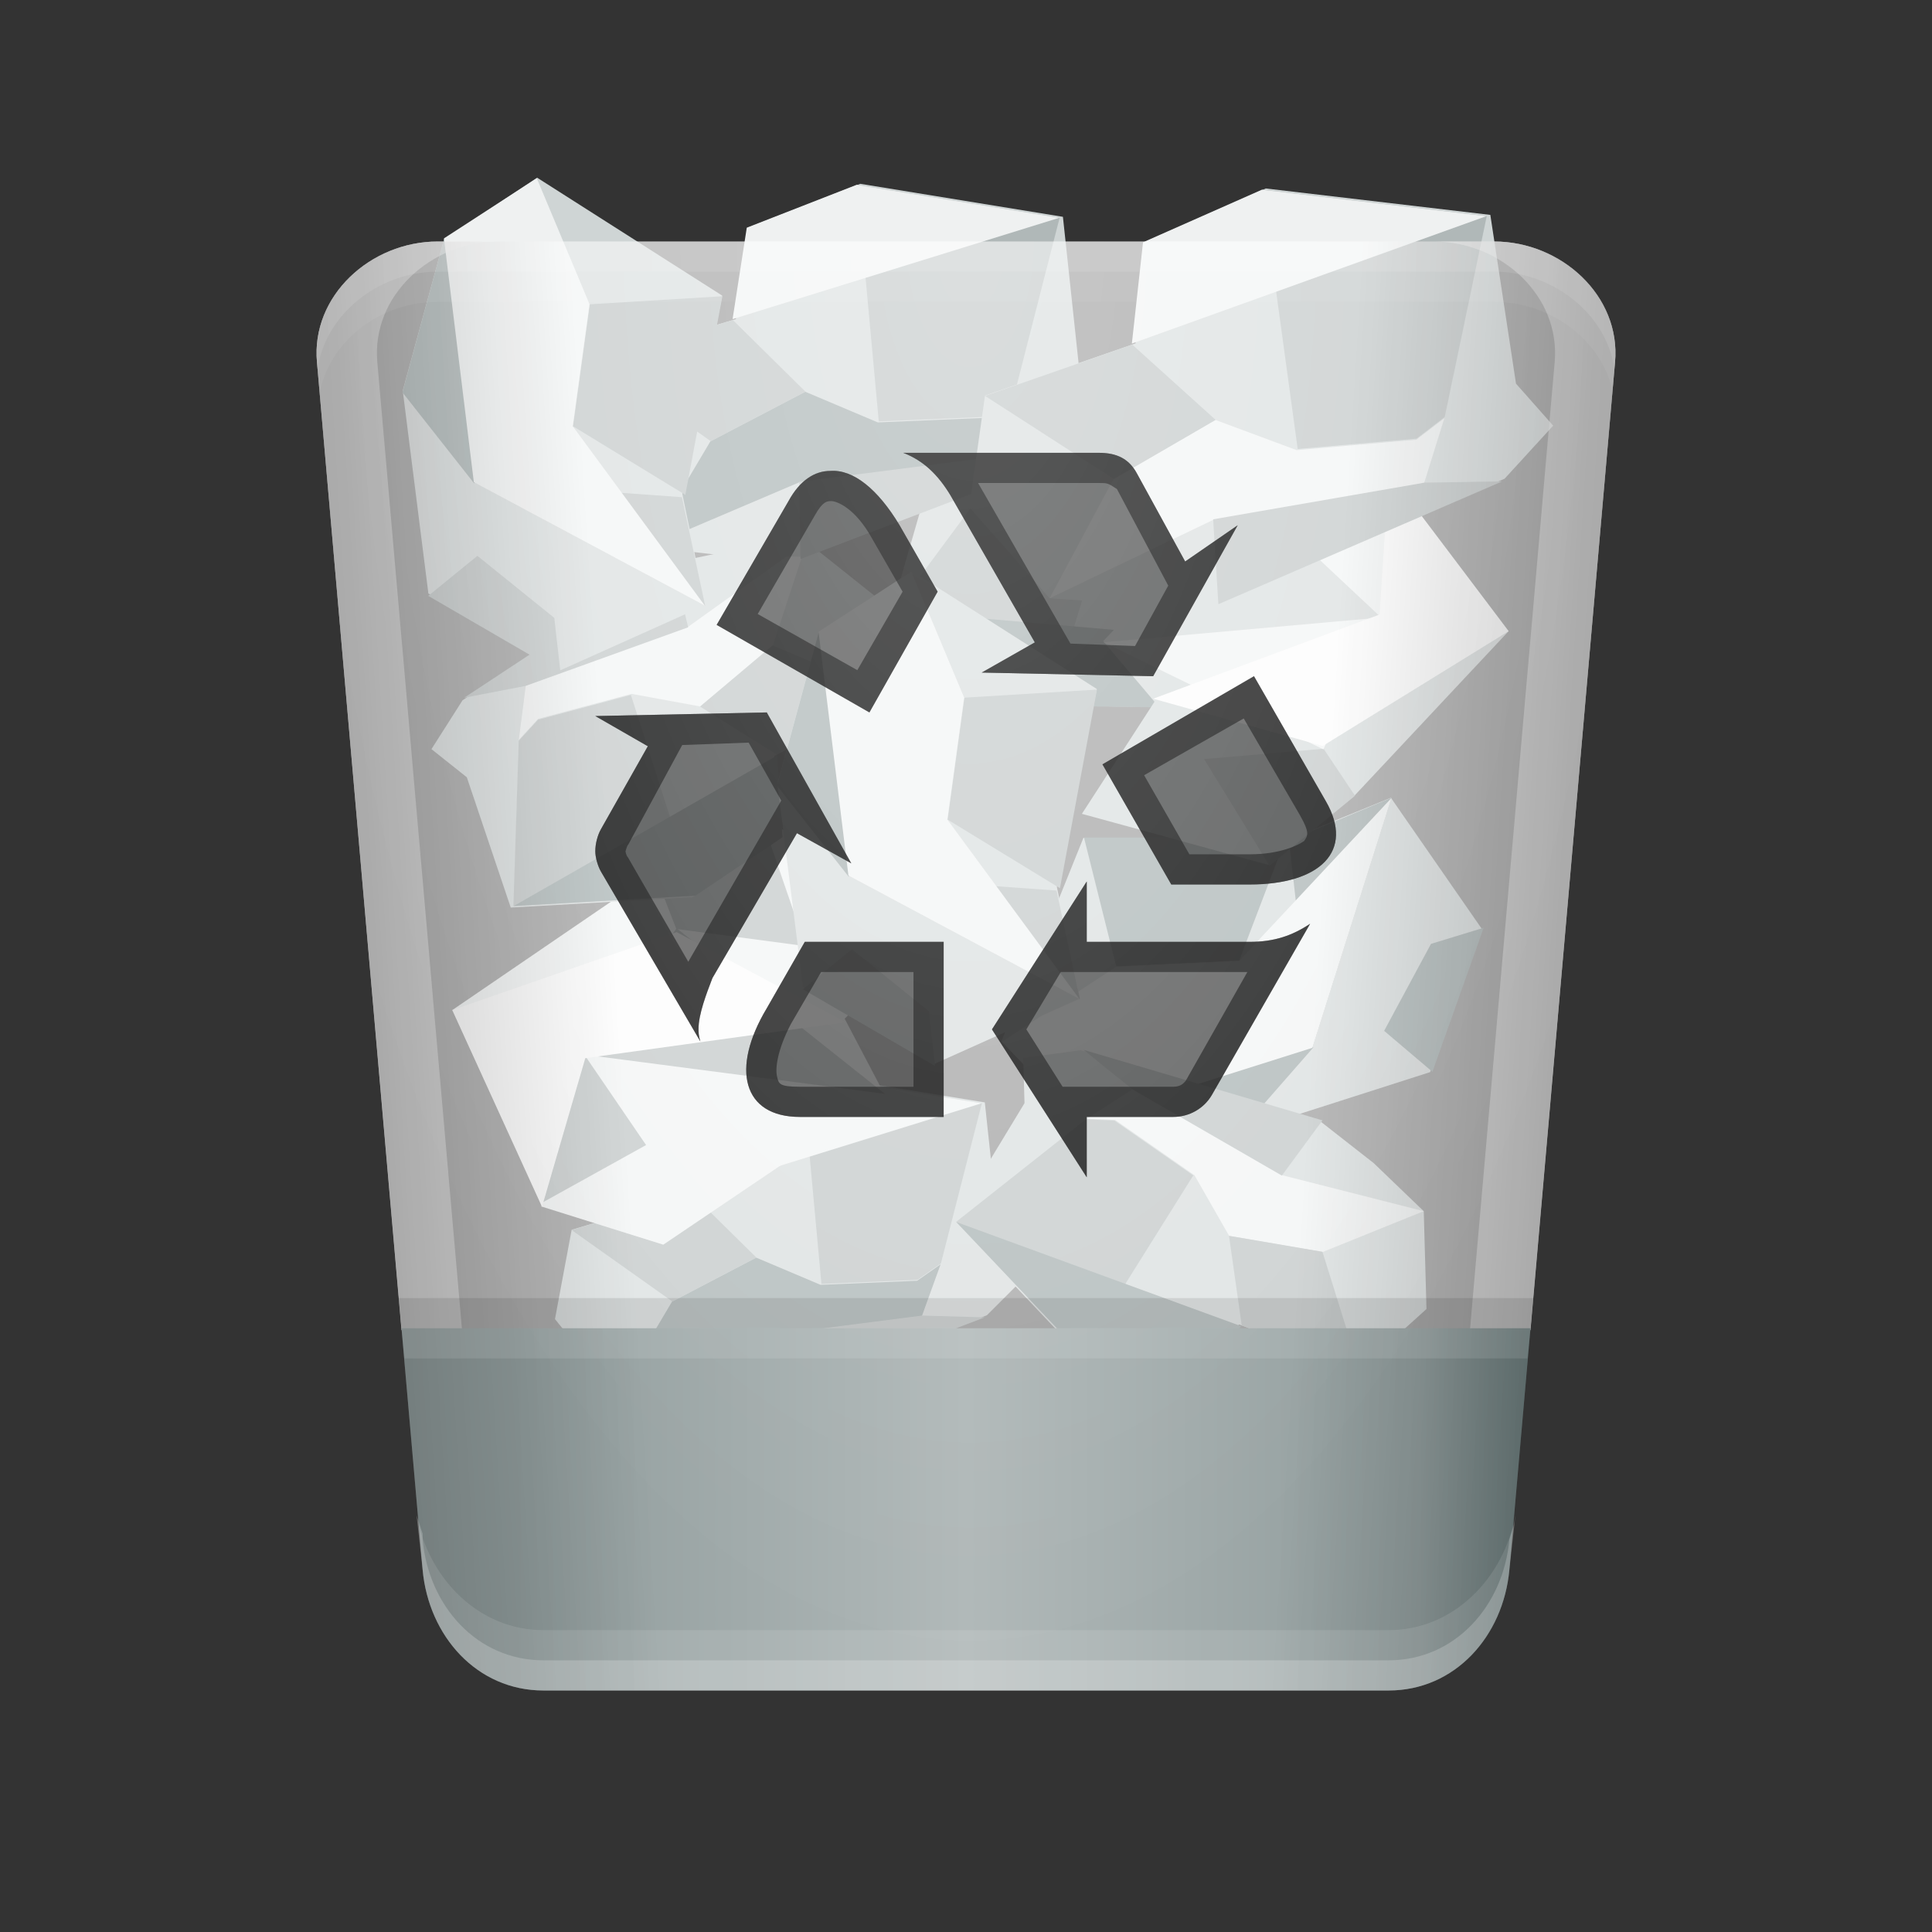 <svg height="32" version="1.1" width="32" xmlns="http://www.w3.org/2000/svg" xmlns:svg="http://www.w3.org/2000/svg" xmlns:xlink="http://www.w3.org/1999/xlink">
<rect width="100%" height="100%" fill="#333333" stroke="none"/>
<defs id="primary-definitions">
<style id="current-color-scheme" type="text/css">
      .ColorScheme-Text           { color:#fff; }
      .ColorScheme-Background     { color:#111; }
      .ColorScheme-Highlight      { color:#3daefd; }
      .ColorScheme-ViewBackground { color:#000; }
      .ColorScheme-PositiveText   { color:#27ae60; }
      .ColorScheme-NeutralText    { color:#f67400; }
      .ColorScheme-NegativeText   { color:#da4453; }
    </style>
<style id="extended-color-scheme" type="text/css">
      .ExScheme-Black     { color:#3e3e3e; }
      .ExScheme-White     { color:#fcfcfc; }
      .ExScheme-Grey-1    { color:#cfd5d5; }
      .ExScheme-Grey-2    { color:#909c9c; }
      .ExScheme-Grey-3    { color:#536161; }
      .ExScheme-Red-1     { color:#ffafa5; }
      .ExScheme-Red-2     { color:#bf4231; }
      .ExScheme-Red-3     { color:#4d2f2b; }
      .ExScheme-Green-1   { color:#abf9c7; }
      .ExScheme-Green-2   { color:#3bb566; }
      .ExScheme-Green-3   { color:#377d50; }
      .ExScheme-Blue-1    { color:#abdaf9; }
      .ExScheme-Blue-2    { color:#3daefd; }
      .ExScheme-Blue-3    { color:#2b3c4d; }
      .ExScheme-Yellow-1  { color:#faffa5; }
      .ExScheme-Yellow-2  { color:#cac726; }
      .ExScheme-Yellow-3  { color:#4b4d2b; }
      .ExScheme-Orange-1  { color:#ffdaa5; }
      .ExScheme-Orange-2  { color:#ff9701; }
      .ExScheme-Orange-3  { color:#4d372b; }
      .ExScheme-Brown-1   { color:#e9d6bb; }
      .ExScheme-Brown-2   { color:#997657; }
      .ExScheme-Brown-3   { color:#433a35; }
      .ExScheme-Purple-1  { color:#e2abf9; }
      .ExScheme-Purple-2  { color:#b401ff; }
      .ExScheme-Purple-3  { color:#432b4d; }
      .ExScheme-Cyan-1    { color:#b2f2e6; }
      .ExScheme-Cyan-2    { color:#31bfa6; }
      .ExScheme-Cyan-3    { color:#2b4d47; }
      .ExScheme-Magenta-1 { color:#f8a6d8; }
      .ExScheme-Magenta-2 { color:#f00091; }
      .ExScheme-Magenta-3 { color:#770048; }
    </style>
<linearGradient id="uJw">
<stop offset="0"/>
<stop offset="1" stop-opacity="0"/>
</linearGradient>
<linearGradient id="uJx">
<stop offset="0" stop-color="#fff"/>
<stop offset="1" stop-color="#fff" stop-opacity="0"/>
</linearGradient>
<linearGradient id="uJy">
<stop offset="0" stop-color="#909c9c"/>
<stop offset=".105" stop-color="#909c9c"/>
<stop offset=".5" stop-color="#b0b8b8"/>
<stop offset=".895" stop-color="#909c9c"/>
<stop offset="1" stop-color="#6f8181"/>
</linearGradient><linearGradient id="uJz">
<stop offset="0" stop-color="#000000"/>
<stop offset="1" stop-color="#000000" stop-opacity="0"/>
</linearGradient><style class="toggle-enable-crease" type="text/css">
        .folder-crease { display: none; }
    </style><style class="toggle-manilla-folders" type="text/css">
        .folder-manilla { display: none; }
    </style><radialGradient cx=".5" cy="0" id="uJA" r="1" xlink:href="#uJx"/><linearGradient id="uJB" xlink:href="#uJw" y1="1" y2=".5"/><clipPath clipPathUnits="userSpaceOnUse" id="uJC">
<rect height="900" width="1600" x="0" y="58.875"/>
</clipPath><radialGradient cx="8" cy="32" fx="8" fy="32" gradientTransform="matrix(0,1.06,-.53,0,53.03,-4.5)" gradientUnits="userSpaceOnUse" id="uJD" r="22.54" xlink:href="#uJx"/><linearGradient gradientTransform="scale(0.5)" gradientUnits="userSpaceOnUse" id="uJE" x1="12.11" x2="20.39" xlink:href="#uJw" y1="32.02" y2="31.5"/><linearGradient gradientTransform="matrix(-0.5,0,0,0.5,32,0)" gradientUnits="userSpaceOnUse" id="uJF" x1="12.11" x2="20.39" xlink:href="#uJz" y1="32.02" y2="31.5"/><linearGradient gradientTransform="scale(0.5)" gradientUnits="userSpaceOnUse" id="uJG" x1="13" x2="51" xlink:href="#uJy" y1="50" y2="50"/><radialGradient cx="8" cy="32" fx="8" fy="32" gradientTransform="matrix(0,1.06,-.53,0,33.03,-4.5)" gradientUnits="userSpaceOnUse" id="uJH" r="22.54" xlink:href="#uJx"/><path d="m 68.5,41.9 -2.1,-2.6 .57,-3.05 4.2,-1.25 .44,-2.8 3.33,-1.3 6.14,1 .5,4.67 .97,1.2 -1.4,1.4 -7.95,3.03 -2.34,-.03 z" fill="#cfd5d5" id="uJI"></path><path d="m 68.5,41.9 1.9,-3.2 2.87,-1.5 2.2,.93 3.3,-.14 .8,-.56 -.64,1.77 -5.85,.75 z" id="uJJ"></path><path d="m 66.97,36.26 3.44,2.44 2.87,-1.5 -2.2,-2.17 z" fill="#b0b8b8" id="uJK"></path><path d="m 75.5,38.1 -.66,-7.17 6.14,1 -1.4,5.47 -.8,.56 z" fill="#b0b8b8" id="uJL"></path><path d="m 73.13,42.27 -.04,-2.34 5.85,-.75 2.14,.06 z" fill="#b0b8b8" id="uJM"></path><path d="m 71.07,35 9.9,-3.07 -6.14,-1 -3.33,1.3 z" id="uJN"></path><path d="m 72.53,48.4 -2.65,-2.74 2.8,-6.95 6.9,.1 3.6,-1.47 3.1,4.47 -1.76,4.9 -6.65,2.13 z" fill="#cfd5d5" id="uJO"></path><path d="m 72.7,38.7 1.1,4.4 4.2,-.2 1.6,-4.2 z" id="uJP"></path><path d="m 78,42.9 -5.47,5.5 5.4,.44 2.6,-2.97 z" fill="#909c9c" id="uJQ"></path><path d="m 84.6,46.7 -1.65,-1.4 1.6,-2.97 1.8,-.55 z" id="uJR"></path><path d="M 83.2,37.34 80.5,45.87 79.7,38.8 Z" id="uJS"></path><path d="m 69.9,45.67 3.9,-2.56 4.2,-.2 5.2,-5.56 -2.7,8.53 -8,2.53 z" fill="#eff1f1" id="uJT"></path><path d="m 70.45,39.4 4.16,1.5 -1.36,4.67 3.83,1.2 6.96,-4.7 -1.26,-2.4 3.25,-3.2 -5.87,-3.1 -3.37,1.7 z" id="uJU"></path><path d="m 74.6,40.8 -1.36,4.67 3.3,-1.83 z" id="uJV"></path><path d="m 80.16,33.35 -3.37,1.7 .7,1.8 4.06,.54 z" fill="#b0b8b8" id="uJW"></path><path d="m 74.6,40.8 2.9,-3.97 6.54,5.2 z" id="uJX"></path><path d="m 70.45,39.4 7.05,-2.45 5.3,2.83 -8.17,1.13 -1.36,4.67 z" fill="#fcfcfc" id="uJY"></path></defs>
<g id="content" transform="translate(0,0)"><path class="ColorScheme-Text" d="M 7.25,4 C 6.14,4 5.15,4.9 5.25,6 L 6.65,22.03 16,24 25.35,22.03 26.75,6 c .1,-1.1 -.9,-2 -2,-2 z" fill="currentColor" opacity=".4"/><g transform="matrix(.485,0,0,.485,.394,-.52)">
<g transform="translate(-48.26,6.82)">
<use href="#uJI"></use>
<use fill="#909c9c" href="#uJJ"></use>
<use href="#uJK"></use>
<use href="#uJL"></use>
<use href="#uJM"></use>
<use fill="#eff1f1" href="#uJN"></use>
</g>
<g transform="translate(-36.493,-9.024)">
<use href="#uJO"></use>
<use fill="#909c9c" href="#uJP"></use>
<use href="#uJQ"></use>
<use fill="#909c9c" href="#uJR"></use>
<use fill="#909c9c" href="#uJS"></use>
<use href="#uJT"></use>
</g>
<g transform="matrix(1.087,0,0,1.087,-61.947,-7.26)">
<use fill="#eff1f1" href="#uJU"></use>
<use fill="#b0b8b8" href="#uJV"></use>
<use href="#uJW"></use>
<use fill="#b0b8b8" href="#uJX"></use>
<use href="#uJY"></use>
</g>
<g transform="rotate(167.475,48.846,28.447)">
<use href="#uJI"></use>
<use fill="#eff1f1" href="#uJJ"></use>
<use href="#uJK"></use>
<use href="#uJL"></use>
<use href="#uJM"></use>
<use fill="#909c9c" href="#uJN"></use>
</g>
<g transform="rotate(-157.83,54.38,31.95)">
<use href="#uJI"></use>
<use fill="#eff1f1" href="#uJJ"></use>
<use href="#uJK"></use>
<use href="#uJL"></use>
<use href="#uJM"></use>
<use fill="#909c9c" href="#uJN"></use>
</g>
<g transform="rotate(100.56,60.523,16.686)">
<use href="#uJO"></use>
<use fill="#b0b8b8" href="#uJP"></use>
<use href="#uJQ"></use>
<use fill="#b0b8b8" href="#uJR"></use>
<use fill="#b0b8b8" href="#uJS"></use>
<use href="#uJT"></use>
</g>
<g transform="rotate(167.475,61.5,29.93)">
<use fill="#cfd5d5" href="#uJU"></use>
<use fill="#eff1f1" href="#uJV"></use>
<use href="#uJW"></use>
<use fill="#eff1f1" href="#uJX"></use>
<use href="#uJY"></use>
</g>
<g transform="matrix(1.127,0,0,1.127,-55.89,-27.475)">
<use href="#uJI"></use>
<use fill="#909c9c" href="#uJJ"></use>
<use href="#uJK"></use>
<use href="#uJL"></use>
<use href="#uJM"></use>
<use fill="#eff1f1" href="#uJN"></use>
</g>
<g transform="rotate(100.56,59.707,4.655)">
<use href="#uJO"></use>
<use fill="#b0b8b8" href="#uJP"></use>
<use href="#uJQ"></use>
<use fill="#b0b8b8" href="#uJR"></use>
<use fill="#b0b8b8" href="#uJS"></use>
<use href="#uJT"></use>
</g>
<g transform="rotate(-142.69,58.245,45.66)">
<use href="#uJI"></use>
<use fill="#eff1f1" href="#uJJ"></use>
<use href="#uJK"></use>
<use href="#uJL"></use>
<use href="#uJM"></use>
<use fill="#909c9c" href="#uJN"></use>
</g>
<g transform="matrix(1.24,-.055,.055,1.24,-52.21,-26.686)">
<use href="#uJI"></use>
<use fill="#eff1f1" href="#uJJ"></use>
<use href="#uJK"></use>
<use href="#uJL"></use>
<use href="#uJM"></use>
<use fill="#eff1f1" href="#uJN"></use>
</g>
</g><path class="ColorScheme-Text" d="M 7.25 4 C 6.14 4 5.15 4.9 5.25 6 L 6.65 22.03 L 16 24 L 25.35 22.03 L 26.75 6 C 26.85 4.9 25.86 4 24.75 4 L 7.25 4 z " fill="currentColor" opacity=".4"/><path class="ColorScheme-Text" d="M 7.25 4 C 6.14 4 5.15 4.9 5.25 6 L 6.65 22 L 8 23 L 7.65 22 L 6.25 6 C 6.15 4.9 7.14 4 8.25 4 L 7.25 4 z M 23.75 4 C 24.86 4 25.85 4.9 25.75 6 L 24.35 22 L 24 23 L 25.35 22 L 26.75 6 C 26.85 4.9 25.86 4 24.75 4 L 23.75 4 z " fill="currentColor" opacity=".4"/><path d="M 6.65 22 L 7 26 C 7.1 27.1 7.9 28 9 28 L 23 28 C 24.1 28 24.9 27.1 25 26 L 25.35 22 L 6.65 22 z " fill="url(#uJG)" id="metal-cup"/><path class="ColorScheme-Background" d="M 14.96 7.5 C 15.3 7.63 15.54 7.87 15.74 8.2 L 17.14 10.64 L 16.26 11.14 L 19.1 11.2 L 20.5 8.7 L 19.63 9.3 L 18.83 7.84 C 18.7 7.6 18.5 7.5 18.2 7.5 L 14.96 7.5 z M 13.75 7.8 C 13.5 7.8 13.25 7.95 13.06 8.3 L 11.87 10.35 L 14.4 11.8 L 15.53 9.8 L 14.9 8.7 C 14.54 8.1 14.13 7.77 13.75 7.8 z M 20.77 11.2 L 18.26 12.66 L 19.4 14.65 L 20.7 14.65 C 21.86 14.65 22.44 14.1 21.96 13.27 L 20.77 11.2 z M 12.7 11.8 L 9.86 11.86 L 10.73 12.36 L 9.95 13.74 C 9.9 13.83 9.86 13.97 9.86 14.1 C 9.86 14.2 9.9 14.34 9.95 14.43 L 11.6 17.25 C 11.57 17.15 11.57 17.1 11.57 17.04 C 11.57 16.8 11.7 16.46 11.8 16.2 L 13.2 13.8 L 14.1 14.3 L 12.7 11.8 z M 18 14.6 L 16.43 17.05 L 18 19.5 L 18 18.5 L 19.43 18.5 C 19.7 18.5 19.94 18.36 20.07 18.14 L 21.7 15.3 C 21.4 15.5 21.1 15.6 20.7 15.6 L 18 15.6 L 18 14.6 z M 13.33 15.6 L 12.7 16.7 C 12.1 17.7 12.3 18.5 13.25 18.5 L 15.63 18.5 L 15.63 15.6 L 13.33 15.6 z " fill="currentColor" opacity=".6"/><path class="ColorScheme-Background" d="M 14.96 7.5 C 15.3 7.63 15.54 7.87 15.74 8.2 L 17.14 10.64 L 16.26 11.14 L 19.1 11.2 L 20.5 8.7 L 19.63 9.3 L 18.83 7.84 C 18.7 7.6 18.5 7.5 18.2 7.5 L 14.96 7.5 z M 13.75 7.8 C 13.5 7.8 13.25 7.95 13.06 8.3 L 11.87 10.35 L 14.4 11.8 L 15.53 9.8 L 14.9 8.7 C 14.54 8.1 14.13 7.77 13.75 7.8 z M 16.2 8 L 18.2 8 C 18.34 8 18.35 8 18.5 8.1 L 19.35 9.7 L 18.8 10.7 L 17.73 10.66 L 16.2 8 z M 13.77 8.3 C 13.85 8.3 14.16 8.4 14.45 8.93 L 14.95 9.8 L 14.2 11.1 L 12.55 10.17 L 13.5 8.53 C 13.63 8.3 13.7 8.3 13.77 8.3 z M 20.77 11.2 L 18.26 12.66 L 19.4 14.65 L 20.7 14.65 C 21.86 14.65 22.44 14.1 21.96 13.27 L 20.77 11.2 z M 12.7 11.8 L 9.86 11.86 L 10.73 12.36 L 9.95 13.74 C 9.9 13.83 9.86 13.97 9.86 14.1 C 9.86 14.2 9.9 14.34 9.95 14.43 L 11.6 17.25 C 11.57 17.15 11.57 17.1 11.57 17.04 C 11.57 16.8 11.7 16.46 11.8 16.2 L 13.2 13.8 L 14.1 14.3 L 12.7 11.8 z M 20.6 11.9 L 21.53 13.5 C 21.7 13.8 21.66 13.84 21.6 13.93 C 21.5 14 21.2 14.15 20.7 14.15 L 19.7 14.15 L 18.95 12.84 L 20.6 11.9 z M 12.4 12.3 L 12.94 13.26 L 11.4 15.93 L 10.4 14.2 L 10.4 14.2 L 10.4 14.2 C 10.37 14.17 10.36 14.1 10.36 14.1 C 10.36 14.1 10.4 13.97 10.4 14 L 11.3 12.34 L 12.4 12.3 z M 18 14.6 L 16.43 17.05 L 18 19.5 L 18 18.5 L 19.43 18.5 C 19.7 18.5 19.94 18.36 20.07 18.14 L 21.7 15.3 C 21.4 15.5 21.1 15.6 20.7 15.6 L 18 15.6 L 18 14.6 z M 13.33 15.6 L 12.7 16.7 C 12.1 17.7 12.3 18.5 13.25 18.5 L 15.63 18.5 L 15.63 15.6 L 13.33 15.6 z M 13.6 16.1 L 15.13 16.1 L 15.13 18 L 13.25 18 C 12.9 18 12.9 17.95 12.87 17.83 C 12.84 17.7 12.87 17.4 13.1 16.96 L 13.6 16.1 z M 17.57 16.1 L 20.66 16.1 L 19.64 17.9 C 19.6 17.95 19.55 18 19.43 18 L 17.6 18 L 17 17.05 L 17.57 16.1 z " fill="currentColor" opacity=".6"/><path d="M 7.25,4 C 6.14,4 5.15,4.9 5.25,6 L 7,26 c .1,1.1 .9,2 2,2 h 3 V 4 Z" fill="url(#uJE)" opacity=".2"/><path d="M 20 4 L 20 28 L 23 28 C 24.1 28 24.9 27.1 25 26 L 26.75 6 C 26.85 4.9 25.86 4 24.75 4 L 20 4 z " fill="url(#uJF)" opacity=".2"/><path d="M 6.6 21.5 L 6.65 22 L 25.35 22 L 25.4 21.5 L 6.6 21.5 z " opacity=".1"/><path d="M 6.65 22 L 6.7 22.5 L 25.3 22.5 L 25.35 22 L 6.65 22 z " fill="#fff" opacity=".1"/><path class="ColorScheme-Text" d="M 7.25,4 C 6.14,4 5.15,4.9 5.25,6 L 5.3,6.47 C 5.5,5.6 6.33,5 7.25,5 h 17.5 c .9,0 1.76,.6 1.96,1.47 L 26.75,6 c .1,-1.1 -.9,-2 -2,-2 z" fill="currentColor" opacity=".05"/><path class="ColorScheme-Text" d="M 7.25 4 C 6.14 4 5.15 4.9 5.25 6 L 5.26 6.1 C 5.4 5.2 6.27 4.5 7.25 4.5 L 24.75 4.5 C 25.73 4.5 26.6 5.2 26.74 6.1 L 26.75 6 C 26.85 4.9 25.86 4 24.75 4 L 7.25 4 z " fill="currentColor" opacity=".1"/><path class="ColorScheme-Text" d="M 6.9,25.1 7,26 c .1,1.1 .9,2 2,2 h 14 c 1.1,0 1.9,-.9 2,-2 l .1,-.9 C 24.9,26.15 24.07,27 23,27 H 9 C 7.93,27 7.1,26.15 6.9,25.1 Z" fill="currentColor" opacity=".1"/><path class="ColorScheme-Text" d="M 6.9,25.1 7,26 c .1,1.1 .9,2 2,2 h 14 c 1.1,0 1.9,-.9 2,-2 l .1,-.9 c -0,.1 -.04,.2 -.07,.3 L 25,25.5 c -.1,1.1 -.9,2 -2,2 H 9 c -1.1,0 -1.9,-.9 -2,-2 L 7,25.4 C 6.96,25.3 6.94,25.2 6.9,25.1 Z" fill="currentColor" opacity=".2"/><path d="M 7.25,4 C 6.14,4 5.15,4.9 5.25,6 L 7,26 c .1,1.1 .9,2 2,2 h 14 c 1.1,0 1.9,-.9 2,-2 L 26.75,6 c .1,-1.1 -.9,-2 -2,-2 z" fill="url(#uJH)" id="gloss" opacity=".2"/></g>
</svg>